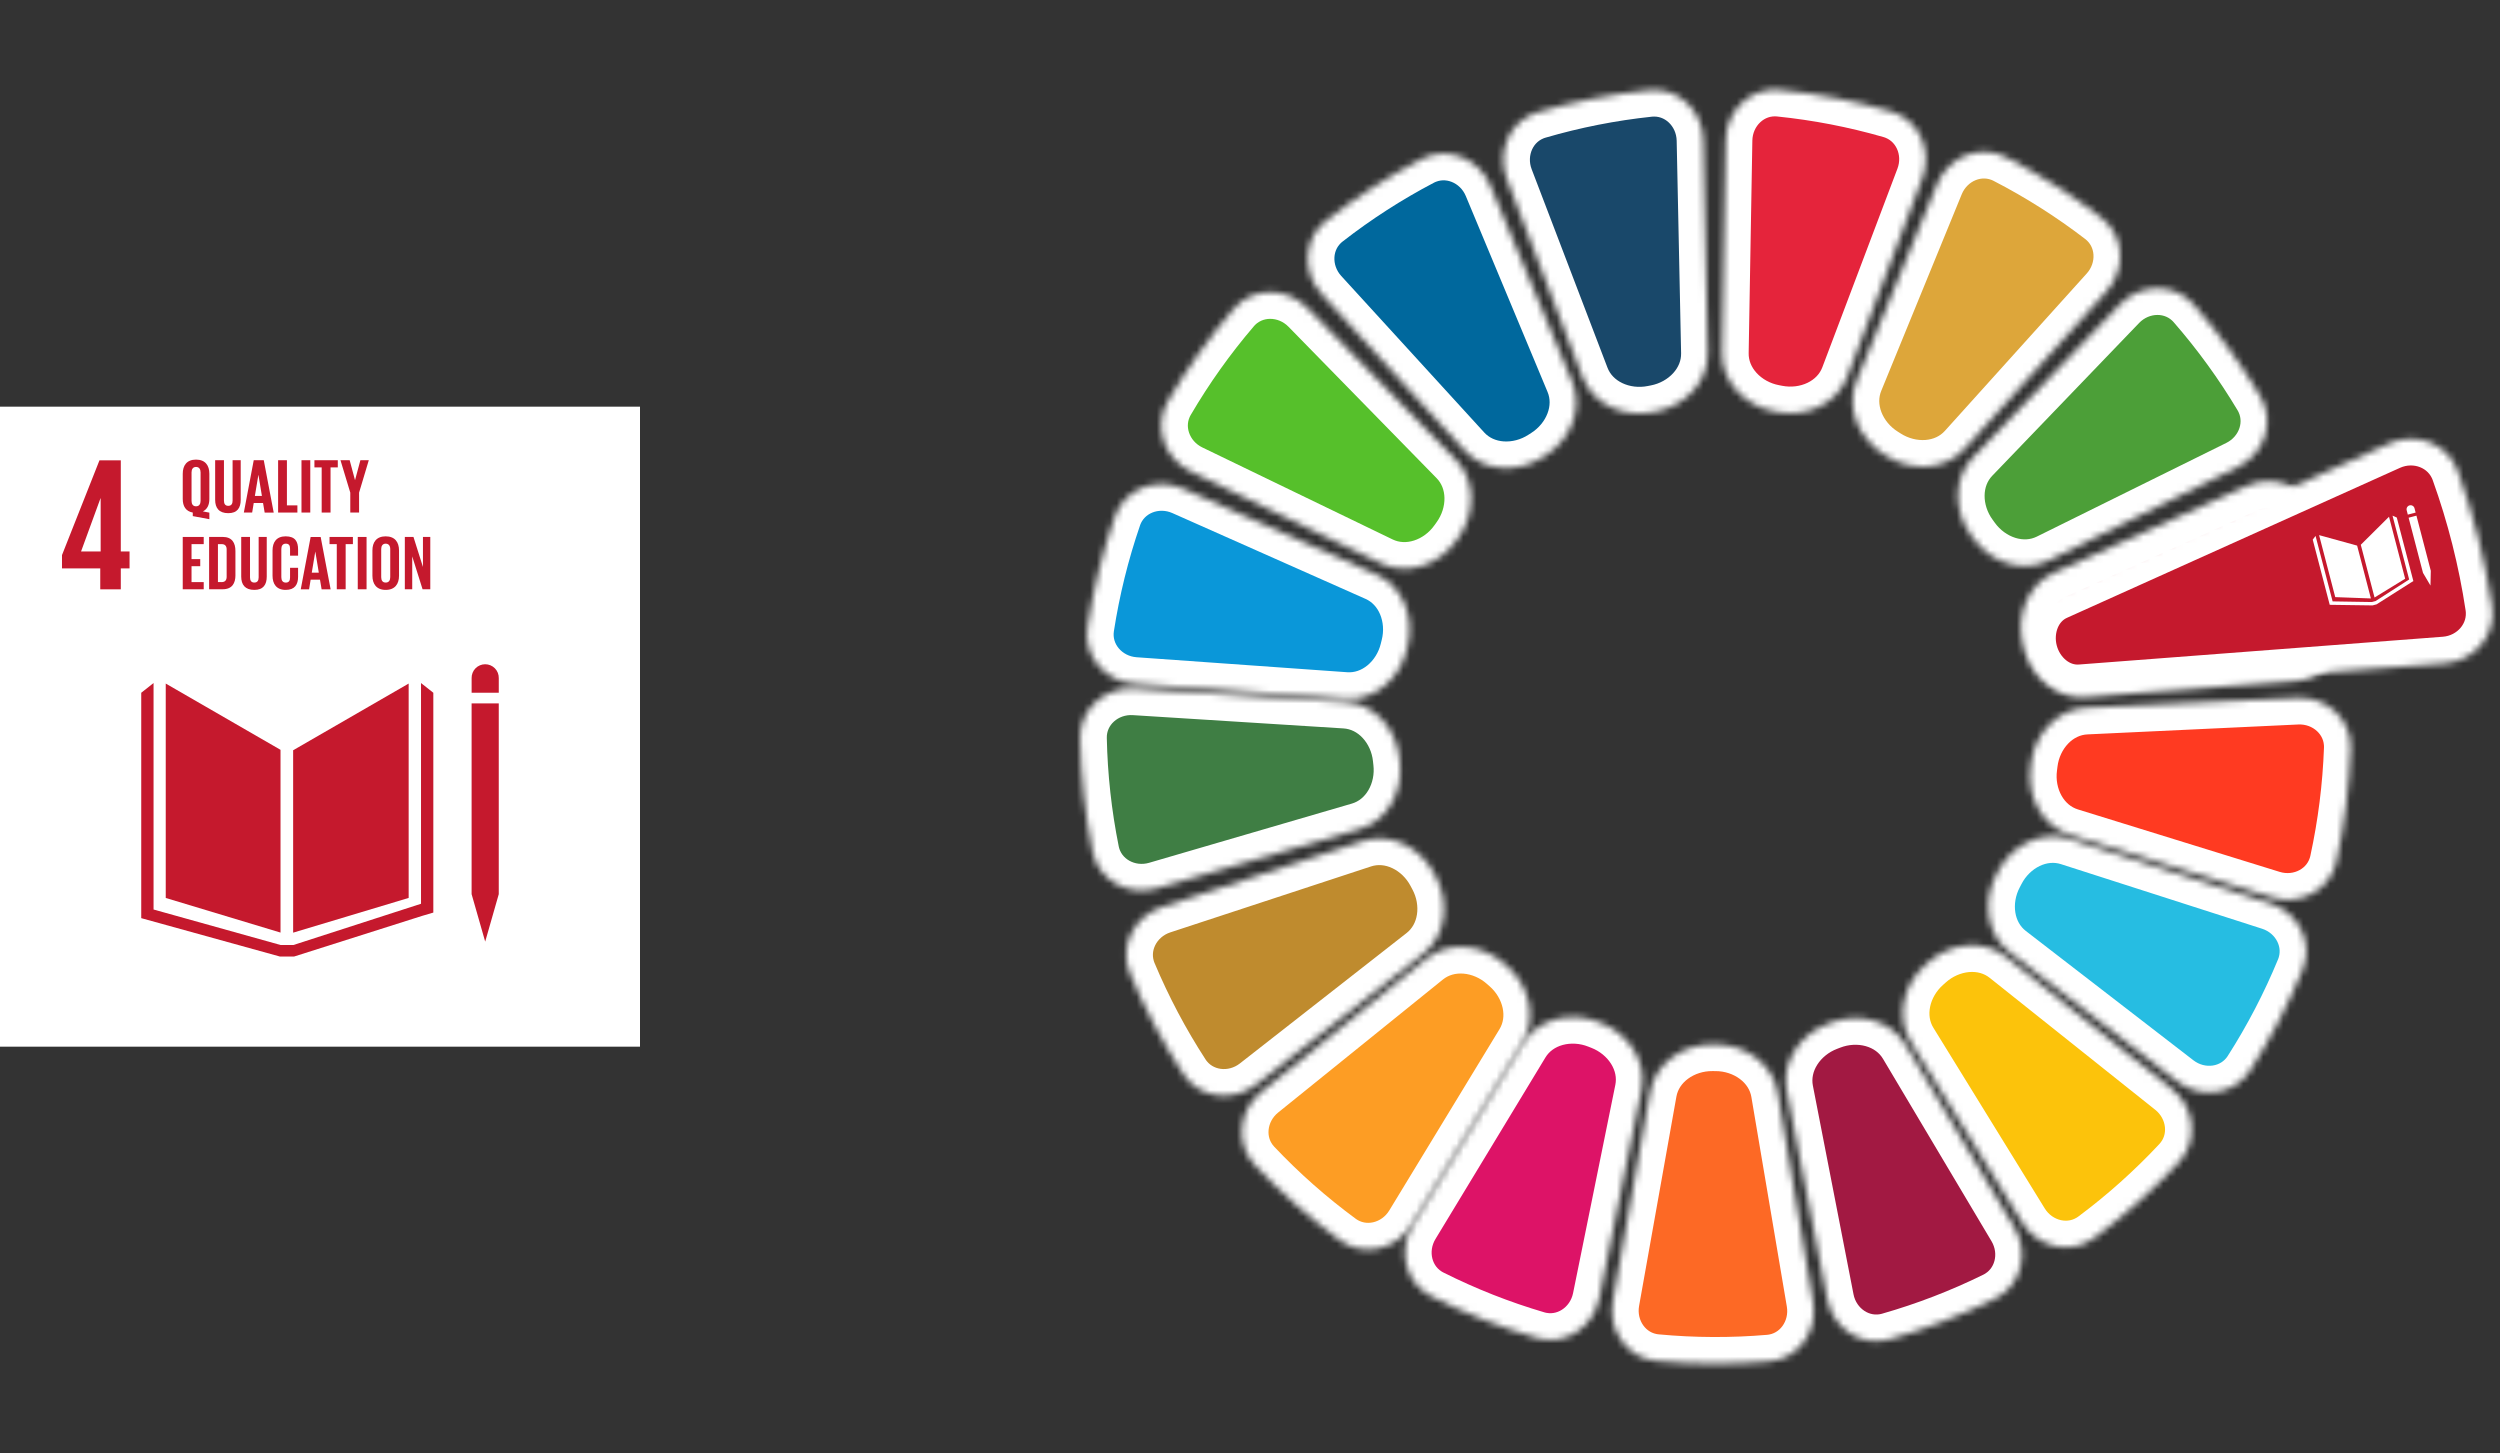 <svg width="375" height="218" viewBox="0 0 375 218" fill="none" xmlns="http://www.w3.org/2000/svg">
<rect x="0" y="0" width="375" height="218" fill="#333333" stroke="none"/>
<mask id="path-1-inside-1_164_957" fill="white">
<path d="M258.854 21.015C258.931 16.597 262.582 13.043 266.978 13.492C272.61 14.067 278.179 15.146 283.62 16.714C287.856 17.935 289.92 22.578 288.361 26.702L277.094 56.503C275.528 60.645 270.896 62.654 266.553 61.794C266.405 61.764 266.257 61.736 266.109 61.708C261.768 60.891 258.224 57.316 258.3 52.898L258.854 21.015Z"/>
</mask>
<path d="M258.854 21.015C258.931 16.597 262.582 13.043 266.978 13.492C272.61 14.067 278.179 15.146 283.62 16.714C287.856 17.935 289.92 22.578 288.361 26.702L277.094 56.503C275.528 60.645 270.896 62.654 266.553 61.794C266.405 61.764 266.257 61.736 266.109 61.708C261.768 60.891 258.224 57.316 258.3 52.898L258.854 21.015Z" fill="#E5243B" stroke="white" stroke-width="8" stroke-linejoin="round" mask="url(#path-1-inside-1_164_957)"/>
<mask id="path-2-inside-2_164_957" fill="white">
<path d="M290.556 27.63C292.234 23.532 296.942 21.547 300.877 23.577C305.914 26.176 310.711 29.221 315.21 32.675C318.703 35.357 318.934 40.426 315.986 43.697L294.704 67.309C291.736 70.602 286.684 70.787 282.952 68.396C282.816 68.309 282.68 68.223 282.544 68.137C278.808 65.798 276.815 61.19 278.485 57.111L290.556 27.63Z"/>
</mask>
<path d="M290.556 27.63C292.234 23.532 296.942 21.547 300.877 23.577C305.914 26.176 310.711 29.221 315.21 32.675C318.703 35.357 318.934 40.426 315.986 43.697L294.704 67.309C291.736 70.602 286.684 70.787 282.952 68.396C282.816 68.309 282.68 68.223 282.544 68.137C278.808 65.798 276.815 61.19 278.485 57.111L290.556 27.63Z" fill="#DDA63A" stroke="white" stroke-width="8" stroke-linejoin="round" mask="url(#path-2-inside-2_164_957)"/>
<mask id="path-3-inside-3_164_957" fill="white">
<path d="M317.981 45.676C321.053 42.48 326.167 42.37 329.078 45.714C332.808 49.997 336.15 54.607 339.066 59.487C341.326 63.27 339.67 68.07 335.72 70.023L307.295 84.076C303.324 86.039 298.564 84.349 295.979 80.751C295.876 80.608 295.773 80.465 295.668 80.323C293.059 76.775 292.907 71.763 295.958 68.588L317.981 45.676Z"/>
</mask>
<path d="M317.981 45.676C321.053 42.48 326.167 42.37 329.078 45.714C332.808 49.997 336.15 54.607 339.066 59.487C341.326 63.27 339.67 68.07 335.72 70.023L307.295 84.076C303.324 86.039 298.564 84.349 295.979 80.751C295.876 80.608 295.773 80.465 295.668 80.323C293.059 76.775 292.907 71.763 295.958 68.588L317.981 45.676Z" fill="#4C9F38" stroke="white" stroke-width="8" stroke-linejoin="round" mask="url(#path-3-inside-3_164_957)"/>
<mask id="path-4-inside-4_164_957" fill="white">
<path d="M336.998 72.894C341.036 71.075 345.818 72.875 347.279 77.056C349.156 82.429 350.552 87.959 351.452 93.581C352.149 97.941 348.817 101.79 344.414 102.127L312.84 104.538C308.432 104.875 304.652 101.543 303.593 97.252C303.548 97.068 303.502 96.886 303.454 96.703C302.348 92.437 304.074 87.723 308.092 85.913L336.998 72.894Z"/>
</mask>
<path d="M336.998 72.894C341.036 71.075 345.818 72.875 347.279 77.056C349.156 82.429 350.552 87.959 351.452 93.581C352.149 97.941 348.817 101.79 344.414 102.127L312.84 104.538C308.432 104.875 304.652 101.543 303.593 97.252C303.548 97.068 303.502 96.886 303.454 96.703C302.348 92.437 304.074 87.723 308.092 85.913L336.998 72.894Z" fill="#C5192D" stroke="white" stroke-width="8" stroke-linejoin="round" mask="url(#path-4-inside-4_164_957)"/>
<mask id="path-5-inside-5_164_957" fill="white">
<path d="M344.56 104.678C348.975 104.471 352.756 107.887 352.594 112.304C352.386 117.994 351.672 123.654 350.463 129.217C349.523 133.542 345 135.912 340.772 134.603L310.504 125.235C306.291 123.931 304 119.461 304.579 115.089C304.604 114.9 304.627 114.711 304.65 114.522C305.178 110.136 308.518 106.372 312.93 106.164L344.56 104.678Z"/>
</mask>
<path d="M344.56 104.678C348.975 104.471 352.756 107.887 352.594 112.304C352.386 117.994 351.672 123.654 350.463 129.217C349.523 133.542 345 135.912 340.772 134.603L310.504 125.235C306.291 123.931 304 119.461 304.579 115.089C304.604 114.9 304.627 114.711 304.65 114.522C305.178 110.136 308.518 106.372 312.93 106.164L344.56 104.678Z" fill="#FF3A21" stroke="white" stroke-width="8" stroke-linejoin="round" mask="url(#path-5-inside-5_164_957)"/>
<mask id="path-6-inside-6_164_957" fill="white">
<path d="M340.536 135.502C344.734 136.851 347.081 141.359 345.4 145.436C343.231 150.695 340.6 155.75 337.538 160.539C335.15 164.274 330.077 164.919 326.568 162.211L301.435 142.814C297.948 140.124 297.361 135.143 299.42 131.25C299.505 131.089 299.589 130.928 299.673 130.766C301.698 126.829 306.153 124.459 310.368 125.813L340.536 135.502Z"/>
</mask>
<path d="M340.536 135.502C344.734 136.851 347.081 141.359 345.4 145.436C343.231 150.695 340.6 155.75 337.538 160.539C335.15 164.274 330.077 164.919 326.568 162.211L301.435 142.814C297.948 140.124 297.361 135.143 299.42 131.25C299.505 131.089 299.589 130.928 299.673 130.766C301.698 126.829 306.153 124.459 310.368 125.813L340.536 135.502Z" fill="#26BDE2" stroke="white" stroke-width="8" stroke-linejoin="round" mask="url(#path-6-inside-6_164_957)"/>
<mask id="path-7-inside-7_164_957" fill="white">
<path d="M325.781 163.343C329.225 166.088 329.826 171.127 326.819 174.344C322.942 178.492 318.704 182.284 314.157 185.676C310.605 188.326 305.633 187.137 303.307 183.364L286.607 156.272C284.295 152.522 285.507 147.654 288.808 144.737C288.934 144.626 289.059 144.514 289.183 144.402C292.474 141.432 297.487 140.789 300.953 143.551L325.781 163.343Z"/>
</mask>
<path d="M325.781 163.343C329.225 166.088 329.826 171.127 326.819 174.344C322.942 178.492 318.704 182.284 314.157 185.676C310.605 188.326 305.633 187.137 303.307 183.364L286.607 156.272C284.295 152.522 285.507 147.654 288.808 144.737C288.934 144.626 289.059 144.514 289.183 144.402C292.474 141.432 297.487 140.789 300.953 143.551L325.781 163.343Z" fill="#FCC30B" stroke="white" stroke-width="8" stroke-linejoin="round" mask="url(#path-7-inside-7_164_957)"/>
<mask id="path-8-inside-8_164_957" fill="white">
<path d="M302.166 184.141C304.418 187.927 303.199 192.855 299.246 194.799C294.161 197.3 288.865 199.341 283.42 200.898C279.166 202.113 274.944 199.249 274.099 194.906L268.006 163.614C267.163 159.282 270.023 155.148 274.15 153.585C274.294 153.53 274.438 153.475 274.582 153.419C278.71 151.808 283.626 152.978 285.892 156.786L302.166 184.141Z"/>
</mask>
<path d="M302.166 184.141C304.418 187.927 303.199 192.855 299.246 194.799C294.161 197.3 288.865 199.341 283.42 200.898C279.166 202.113 274.944 199.249 274.099 194.906L268.006 163.614C267.163 159.282 270.023 155.148 274.15 153.585C274.294 153.53 274.438 153.475 274.582 153.419C278.71 151.808 283.626 152.978 285.892 156.786L302.166 184.141Z" fill="#A21942" stroke="white" stroke-width="8" stroke-linejoin="round" mask="url(#path-8-inside-8_164_957)"/>
<mask id="path-9-inside-9_164_957" fill="white">
<path d="M271.97 195.325C272.706 199.676 269.779 203.838 265.381 204.212C259.741 204.692 254.069 204.667 248.434 204.136C244.04 203.723 241.15 199.536 241.924 195.191L247.52 163.804C248.296 159.449 252.471 156.623 256.895 156.664C257.044 156.665 257.193 156.666 257.342 156.666C261.765 156.665 265.914 159.528 266.652 163.889L271.97 195.325Z"/>
</mask>
<path d="M271.97 195.325C272.706 199.676 269.779 203.838 265.381 204.212C259.741 204.692 254.069 204.667 248.434 204.136C244.04 203.723 241.15 199.536 241.924 195.191L247.52 163.804C248.296 159.449 252.471 156.623 256.895 156.664C257.044 156.665 257.193 156.666 257.342 156.666C261.765 156.665 265.914 159.528 266.652 163.889L271.97 195.325Z" fill="#FD6925" stroke="white" stroke-width="8" stroke-linejoin="round" mask="url(#path-9-inside-9_164_957)"/>
<mask id="path-10-inside-10_164_957" fill="white">
<path d="M239.88 194.769C239 199.105 234.755 201.936 230.512 200.686C225.079 199.086 219.799 197.003 214.734 194.461C210.797 192.486 209.616 187.548 211.899 183.78L228.388 156.557C230.684 152.767 235.609 151.636 239.724 153.279C239.868 153.337 240.012 153.393 240.156 153.449C244.27 155.046 247.097 159.202 246.22 163.526L239.88 194.769Z"/>
</mask>
<path d="M239.88 194.769C239 199.105 234.755 201.936 230.512 200.686C225.079 199.086 219.799 197.003 214.734 194.461C210.797 192.486 209.616 187.548 211.899 183.78L228.388 156.557C230.684 152.767 235.609 151.636 239.724 153.279C239.868 153.337 240.012 153.393 240.156 153.449C244.27 155.046 247.097 159.202 246.22 163.526L239.88 194.769Z" fill="#DD1367" stroke="white" stroke-width="8" stroke-linejoin="round" mask="url(#path-10-inside-10_164_957)"/>
<mask id="path-11-inside-11_164_957" fill="white">
<path d="M211.809 183.647C209.507 187.434 204.542 188.654 200.974 186.026C196.406 182.662 192.145 178.896 188.243 174.772C185.216 171.574 185.786 166.531 189.213 163.765L213.919 143.82C217.369 141.036 222.386 141.649 225.695 144.598C225.82 144.71 225.945 144.82 226.072 144.93C229.391 147.827 230.632 152.687 228.344 156.452L211.809 183.647Z"/>
</mask>
<path d="M211.809 183.647C209.507 187.434 204.542 188.654 200.974 186.026C196.406 182.662 192.145 178.896 188.243 174.772C185.216 171.574 185.786 166.531 189.213 163.765L213.919 143.82C217.369 141.036 222.386 141.649 225.695 144.598C225.82 144.71 225.945 144.82 226.072 144.93C229.391 147.827 230.632 152.687 228.344 156.452L211.809 183.647Z" fill="#FD9D24" stroke="white" stroke-width="8" stroke-linejoin="round" mask="url(#path-11-inside-11_164_957)"/>
<mask id="path-12-inside-12_164_957" fill="white">
<path d="M188.444 162.67C184.953 165.401 179.875 164.789 177.463 161.071C174.37 156.302 171.706 151.265 169.502 146.02C167.794 141.955 170.111 137.431 174.301 136.055L204.404 126.165C208.61 124.783 213.081 127.124 215.132 131.047C215.217 131.208 215.302 131.369 215.388 131.529C217.473 135.409 216.918 140.393 213.45 143.107L188.444 162.67Z"/>
</mask>
<path d="M188.444 162.67C184.953 165.401 179.875 164.789 177.463 161.071C174.37 156.302 171.706 151.265 169.502 146.02C167.794 141.955 170.111 137.431 174.301 136.055L204.404 126.165C208.61 124.783 213.081 127.124 215.132 131.047C215.217 131.208 215.302 131.369 215.388 131.529C217.473 135.409 216.918 140.393 213.45 143.107L188.444 162.67Z" fill="#BF8B2E" stroke="white" stroke-width="8" stroke-linejoin="round" mask="url(#path-12-inside-12_164_957)"/>
<mask id="path-13-inside-13_164_957" fill="white">
<path d="M173.487 133.26C169.238 134.501 164.755 132.059 163.883 127.72C162.762 122.138 162.139 116.467 162.021 110.774C161.929 106.355 165.765 102.999 170.176 103.278L201.779 105.272C206.187 105.55 209.466 109.367 209.923 113.76C209.943 113.95 209.964 114.139 209.986 114.329C210.495 118.709 208.132 123.143 203.899 124.379L173.487 133.26Z"/>
</mask>
<path d="M173.487 133.26C169.238 134.501 164.755 132.059 163.883 127.72C162.762 122.138 162.139 116.467 162.021 110.774C161.929 106.355 165.765 102.999 170.176 103.278L201.779 105.272C206.187 105.55 209.466 109.367 209.923 113.76C209.943 113.95 209.964 114.139 209.986 114.329C210.495 118.709 208.132 123.143 203.899 124.379L173.487 133.26Z" fill="#3F7E44" stroke="white" stroke-width="8" stroke-linejoin="round" mask="url(#path-13-inside-13_164_957)"/>
<mask id="path-14-inside-14_164_957" fill="white">
<path d="M170.213 102.577C165.808 102.264 162.456 98.431 163.131 94.067C164.001 88.441 165.369 82.904 167.219 77.522C168.658 73.333 173.43 71.508 177.478 73.306L206.45 86.176C210.478 87.965 212.228 92.67 211.143 96.942C211.097 97.125 211.052 97.308 211.007 97.491C209.97 101.788 206.208 105.139 201.799 104.825L170.213 102.577Z"/>
</mask>
<path d="M170.213 102.577C165.808 102.264 162.456 98.431 163.131 94.067C164.001 88.441 165.369 82.904 167.219 77.522C168.658 73.333 173.43 71.508 177.478 73.306L206.45 86.176C210.478 87.965 212.228 92.67 211.143 96.942C211.097 97.125 211.052 97.308 211.007 97.491C209.97 101.788 206.208 105.139 201.799 104.825L170.213 102.577Z" fill="#0A97D9" stroke="white" stroke-width="8" stroke-linejoin="round" mask="url(#path-14-inside-14_164_957)"/>
<mask id="path-15-inside-15_164_957" fill="white">
<path d="M178.605 70.715C174.638 68.796 172.94 64.01 175.167 60.208C178.04 55.302 181.342 50.663 185.035 46.347C187.916 42.978 193.031 43.043 196.13 46.212L218.352 68.929C221.431 72.077 221.322 77.091 218.745 80.661C218.641 80.805 218.538 80.948 218.436 81.093C215.884 84.713 211.139 86.444 207.151 84.516L178.605 70.715Z"/>
</mask>
<path d="M178.605 70.715C174.638 68.796 172.94 64.01 175.167 60.208C178.04 55.302 181.342 50.663 185.035 46.347C187.916 42.978 193.031 43.043 196.13 46.212L218.352 68.929C221.431 72.077 221.322 77.091 218.745 80.661C218.641 80.805 218.538 80.948 218.436 81.093C215.884 84.713 211.139 86.444 207.151 84.516L178.605 70.715Z" fill="#56C02B" stroke="white" stroke-width="8" stroke-linejoin="round" mask="url(#path-15-inside-15_164_957)"/>
<mask id="path-16-inside-16_164_957" fill="white">
<path d="M198.237 44.097C195.266 40.846 195.463 35.775 198.938 33.07C203.414 29.585 208.19 26.508 213.209 23.875C217.131 21.818 221.852 23.771 223.558 27.858L235.827 57.256C237.525 61.324 235.563 65.945 231.843 68.309C231.707 68.396 231.571 68.483 231.436 68.571C227.72 70.987 222.666 70.837 219.676 67.564L198.237 44.097Z"/>
</mask>
<path d="M198.237 44.097C195.266 40.846 195.463 35.775 198.938 33.07C203.414 29.585 208.19 26.508 213.209 23.875C217.131 21.818 221.852 23.771 223.558 27.858L235.827 57.256C237.525 61.324 235.563 65.945 231.843 68.309C231.707 68.396 231.571 68.483 231.436 68.571C227.72 70.987 222.666 70.837 219.676 67.564L198.237 44.097Z" fill="#00689D" stroke="white" stroke-width="8" stroke-linejoin="round" mask="url(#path-16-inside-16_164_957)"/>
<mask id="path-17-inside-17_164_957" fill="white">
<path d="M226.013 26.811C224.439 22.693 226.487 18.043 230.719 16.807C236.155 15.22 241.72 14.122 247.35 13.526C251.744 13.062 255.408 16.603 255.5 21.021L256.165 52.902C256.257 57.319 252.725 60.906 248.387 61.739C248.239 61.767 248.091 61.797 247.943 61.826C243.603 62.702 238.964 60.709 237.384 56.573L226.013 26.811Z"/>
</mask>
<path d="M226.013 26.811C224.439 22.693 226.487 18.043 230.719 16.807C236.155 15.22 241.72 14.122 247.35 13.526C251.744 13.062 255.408 16.603 255.5 21.021L256.165 52.902C256.257 57.319 252.725 60.906 248.387 61.739C248.239 61.767 248.091 61.797 247.943 61.826C243.603 62.702 238.964 60.709 237.384 56.573L226.013 26.811Z" fill="#19486A" stroke="white" stroke-width="8" stroke-linejoin="round" mask="url(#path-17-inside-17_164_957)"/>
<mask id="path-18-inside-18_164_957" fill="white">
<path d="M358.362 66.526C362.4 64.707 367.178 66.507 368.675 70.676C371.037 77.249 372.751 84.039 373.795 90.948C374.454 95.315 371.126 99.163 366.723 99.499L312.131 103.668C308.562 103.941 305.504 101.24 304.625 97.77C303.75 94.311 305.145 90.495 308.399 89.029L358.362 66.526Z"/>
</mask>
<path d="M358.362 66.526C362.4 64.707 367.178 66.507 368.675 70.676C371.037 77.249 372.751 84.039 373.795 90.948C374.454 95.315 371.126 99.163 366.723 99.499L312.131 103.668C308.562 103.941 305.504 101.24 304.625 97.77C303.75 94.311 305.145 90.495 308.399 89.029L358.362 66.526Z" fill="#C5192D" stroke="white" stroke-width="8" stroke-linejoin="round" mask="url(#path-18-inside-18_164_957)"/>
<path d="M353.568 81.841L347.864 80.269L350.287 89.569L355.634 89.767L353.568 81.841Z" fill="white"/>
<path d="M354.118 81.716L356.18 89.627L360.774 86.808L358.351 77.51L354.118 81.716Z" fill="white"/>
<path d="M362.179 76.251C362.16 76.172 362.126 76.098 362.079 76.033C362.031 75.967 361.971 75.912 361.901 75.871C361.832 75.829 361.755 75.802 361.676 75.79C361.596 75.778 361.514 75.783 361.436 75.804C361.358 75.824 361.285 75.86 361.221 75.91C361.157 75.959 361.103 76.021 361.063 76.091C361.023 76.162 360.998 76.239 360.988 76.32C360.978 76.4 360.985 76.482 361.007 76.56L361.172 77.194L362.345 76.886L362.179 76.251Z" fill="white"/>
<path d="M363.595 85.891L363.449 85.929L364.572 87.834L364.621 85.621L364.476 85.659L364.621 85.621L362.465 77.348L362.319 77.386L362.173 77.424L362.019 77.465L361.728 77.541L361.584 77.579L361.438 77.618L361.292 77.656L363.449 85.93L363.595 85.891Z" fill="white"/>
<path d="M359.519 77.629L358.878 77.347L361.374 86.921L356.334 90.157L356.079 90.224L356.029 90.238L355.774 90.305L349.892 90.208L347.332 80.385L346.91 80.947L349.458 90.722L355.88 90.812L356.159 90.739L356.21 90.726L356.489 90.652L361.554 87.436L362.005 87.164L359.519 77.629Z" fill="white"/>
<rect width="96" height="96" transform="translate(0 61)" fill="white"/>
<path d="M28.916 76.883V77.416L31.404 77.88V76.895L30.431 76.709C31.103 76.385 31.404 75.714 31.404 74.857V71.059C31.404 69.833 30.802 68.941 29.403 68.941C28.005 68.941 27.412 69.832 27.412 71.059V74.857C27.412 75.921 27.863 76.698 28.916 76.883ZM28.732 70.852C28.732 70.377 28.94 70.042 29.404 70.042C29.869 70.042 30.086 70.377 30.086 70.852V75.135C30.086 75.598 29.878 75.946 29.404 75.946C28.93 75.946 28.732 75.598 28.732 75.135V70.852Z" fill="#C5192D"/>
<path d="M34.241 76.976C35.585 76.976 36.106 76.188 36.106 74.973V69.033H34.889V75.1C34.889 75.563 34.704 75.876 34.241 75.876C33.779 75.876 33.593 75.563 33.593 75.1V69.033H32.273V74.973C32.273 76.188 32.849 76.976 34.241 76.976Z" fill="#C5192D"/>
<path d="M38.06 75.447H39.456L39.7 76.887H41.055L39.565 69.033H38.06L36.576 76.883H37.824L38.06 75.447ZM38.754 71.245H38.767L39.287 74.394H38.231L38.754 71.245Z" fill="#C5192D"/>
<path d="M44.609 75.806H43.037V69.033H41.717V76.883H44.609V75.806Z" fill="#C5192D"/>
<path d="M46.542 69.033H45.223V76.882H46.542V69.033Z" fill="#C5192D"/>
<path d="M48.251 76.883H49.58V70.11H50.669V69.033H47.164V70.11H48.251V76.883Z" fill="#C5192D"/>
<path d="M52.542 76.883H53.862V73.896L55.319 69.033H54.058L53.259 72.009H53.248L52.45 69.033H51.072L52.542 73.896V76.883Z" fill="#C5192D"/>
<path d="M30.557 87.317H28.729V84.93H30.036V83.867H28.729V81.62H30.557V80.543H27.41V88.392H30.557V87.317Z" fill="#C5192D"/>
<path d="M35.314 86.285V82.65C35.314 81.435 34.817 80.538 33.405 80.538H31.367V88.388H33.408C34.82 88.388 35.317 87.485 35.317 86.276L35.314 86.285ZM32.69 87.307V81.619H33.246C33.789 81.619 33.997 81.944 33.997 82.406V86.517C33.997 86.991 33.789 87.316 33.246 87.316L32.69 87.307Z" fill="#C5192D"/>
<path d="M36.182 80.543V86.483C36.182 87.699 36.758 88.485 38.149 88.485C39.493 88.485 40.012 87.699 40.012 86.483V80.543H38.798V86.609C38.798 87.073 38.612 87.385 38.149 87.385C37.686 87.385 37.501 87.073 37.501 86.609V80.543H36.182Z" fill="#C5192D"/>
<path d="M40.881 86.366C40.881 87.582 41.457 88.485 42.849 88.485C44.241 88.485 44.711 87.652 44.711 86.528V85.174H43.508V86.621C43.508 87.084 43.346 87.389 42.872 87.389C42.398 87.389 42.2 87.053 42.2 86.577V82.361C42.2 81.886 42.392 81.55 42.872 81.55C43.352 81.55 43.508 81.827 43.508 82.318V83.348H44.711V82.418C44.711 81.266 44.306 80.45 42.849 80.45C41.46 80.45 40.881 81.341 40.881 82.568V86.366Z" fill="#C5192D"/>
<path d="M46.596 86.955H47.999L48.242 88.395H49.593L48.1 80.546H46.596L45.113 88.395H46.361L46.596 86.955ZM47.289 82.753H47.3L47.821 85.902H46.765L47.289 82.753Z" fill="#C5192D"/>
<path d="M49.43 81.62H50.516V88.392H51.848V81.62H52.935V80.543H49.43V81.62Z" fill="#C5192D"/>
<path d="M54.984 80.543H53.664V88.393H54.984V80.543Z" fill="#C5192D"/>
<path d="M57.853 88.485C59.252 88.485 59.853 87.582 59.853 86.365V82.568C59.853 81.342 59.252 80.451 57.853 80.451C56.455 80.451 55.863 81.342 55.863 82.568V86.365C55.863 87.582 56.464 88.485 57.853 88.485ZM57.181 82.36C57.181 81.886 57.39 81.551 57.853 81.551C58.317 81.551 58.536 81.886 58.536 82.36V86.574C58.536 87.054 58.328 87.385 57.853 87.385C57.379 87.385 57.181 87.05 57.181 86.574V82.36Z" fill="#C5192D"/>
<path d="M61.834 83.459L63.386 88.394H64.543V80.542H63.443V85.046L62.02 80.542H60.725V88.394H61.834V83.459Z" fill="#C5192D"/>
<path d="M15.038 88.401H18.12V85.261H19.434V82.721H18.12V69.045H14.922L9.299 83.263V85.261H15.038V88.401ZM12.158 82.721L15.069 74.753H15.098V82.721H12.158Z" fill="#C5192D"/>
<path d="M42.078 112.474L24.861 102.533V134.693L42.078 139.887V112.474Z" fill="#C5192D"/>
<path d="M43.971 112.54V139.899L61.299 134.689V102.534L43.971 112.54Z" fill="#C5192D"/>
<path d="M74.816 101.719C74.822 101.447 74.773 101.178 74.674 100.926C74.574 100.673 74.425 100.443 74.235 100.25C74.046 100.056 73.819 99.902 73.569 99.796C73.319 99.691 73.05 99.637 72.779 99.637C72.508 99.637 72.24 99.691 71.99 99.796C71.74 99.902 71.513 100.056 71.323 100.25C71.134 100.443 70.984 100.673 70.885 100.926C70.785 101.178 70.737 101.447 70.743 101.719V103.912H74.816V101.719Z" fill="#C5192D"/>
<path d="M71.247 134.123H70.741L72.779 141.242L74.814 134.123H74.308H74.814V105.51H74.308H73.802H73.266H72.252H71.752H71.247H70.74V134.123H71.247Z" fill="#C5192D"/>
<path d="M64.998 103.914L63.152 102.456V135.565L44.022 141.747H43.137H42.961H42.077L23.033 136.426V102.456L21.186 103.914V137.721L41.99 143.481H42.961H43.137H44.108L63.303 137.387L64.998 136.887V103.914Z" fill="#C5192D"/>
</svg>
